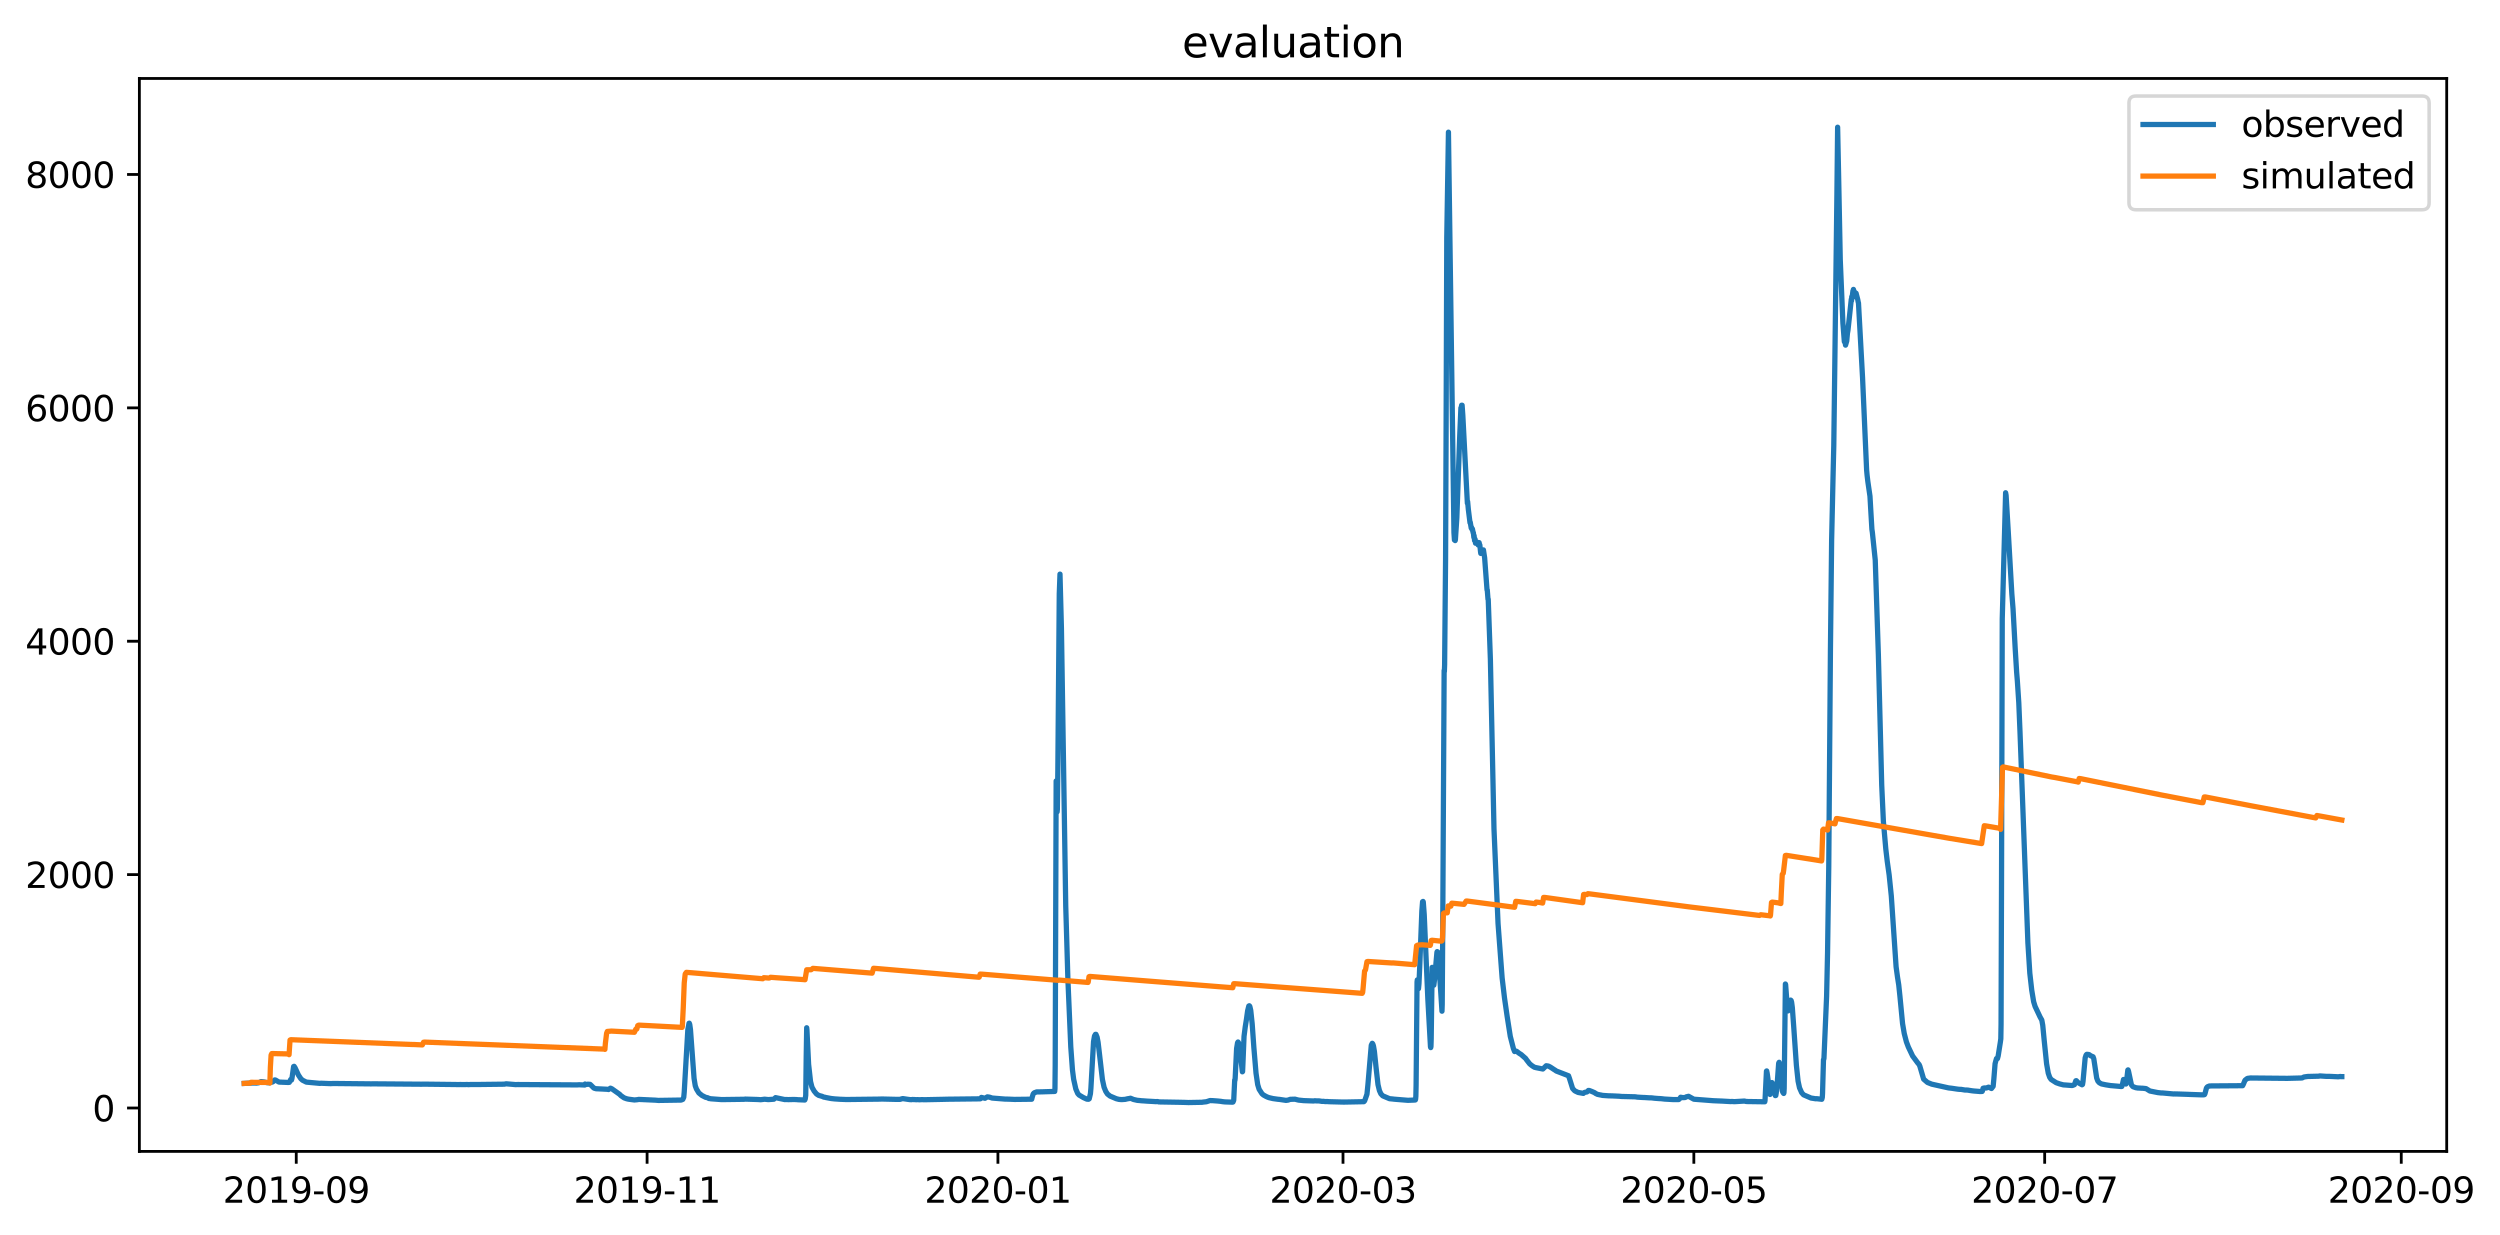 <?xml version="1.0" encoding="utf-8" standalone="no"?>
<!DOCTYPE svg PUBLIC "-//W3C//DTD SVG 1.1//EN"
  "http://www.w3.org/Graphics/SVG/1.1/DTD/svg11.dtd">
<svg xmlns:xlink="http://www.w3.org/1999/xlink" width="711.213pt" height="351.436pt" viewBox="0 0 711.213 351.436" xmlns="http://www.w3.org/2000/svg" version="1.1">
 <defs>
  <style type="text/css">*{stroke-linejoin: round; stroke-linecap: butt}</style>
 </defs>
 <g id="figure_1">
  <g id="patch_1">
   <path d="M 0 351.436 
L 711.213 351.436 
L 711.213 0 
L 0 0 
z
" style="fill: #ffffff"/>
  </g>
  <g id="axes_1">
   <g id="patch_2">
    <path d="M 39.65 327.558 
L 696.051 327.558 
L 696.051 22.318 
L 39.65 22.318 
z
" style="fill: #ffffff"/>
   </g>
   <g id="matplotlib.axis_1">
    <g id="xtick_1">
     <g id="line2d_1">
      <defs>
       <path id="m5d3b94b778" d="M 0 0 
L 0 3.5 
" style="stroke: #000000; stroke-width: 0.8"/>
      </defs>
      <g>
       <use xlink:href="#m5d3b94b778" x="84.28" y="327.558" style="stroke: #000000; stroke-width: 0.8"/>
      </g>
     </g>
     <g id="text_1">
      <!-- 2019-09 -->
      <g transform="translate(63.389 342.157) scale(0.1 -0.1)">
       <defs>
        <path id="DejaVuSans-32" d="M 1228 531 
L 3431 531 
L 3431 0 
L 469 0 
L 469 531 
Q 828 903 1448 1529 
Q 2069 2156 2228 2338 
Q 2531 2678 2651 2914 
Q 2772 3150 2772 3378 
Q 2772 3750 2511 3984 
Q 2250 4219 1831 4219 
Q 1534 4219 1204 4116 
Q 875 4013 500 3803 
L 500 4441 
Q 881 4594 1212 4672 
Q 1544 4750 1819 4750 
Q 2544 4750 2975 4387 
Q 3406 4025 3406 3419 
Q 3406 3131 3298 2873 
Q 3191 2616 2906 2266 
Q 2828 2175 2409 1742 
Q 1991 1309 1228 531 
z
" transform="scale(0.016)"/>
        <path id="DejaVuSans-30" d="M 2034 4250 
Q 1547 4250 1301 3770 
Q 1056 3291 1056 2328 
Q 1056 1369 1301 889 
Q 1547 409 2034 409 
Q 2525 409 2770 889 
Q 3016 1369 3016 2328 
Q 3016 3291 2770 3770 
Q 2525 4250 2034 4250 
z
M 2034 4750 
Q 2819 4750 3233 4129 
Q 3647 3509 3647 2328 
Q 3647 1150 3233 529 
Q 2819 -91 2034 -91 
Q 1250 -91 836 529 
Q 422 1150 422 2328 
Q 422 3509 836 4129 
Q 1250 4750 2034 4750 
z
" transform="scale(0.016)"/>
        <path id="DejaVuSans-31" d="M 794 531 
L 1825 531 
L 1825 4091 
L 703 3866 
L 703 4441 
L 1819 4666 
L 2450 4666 
L 2450 531 
L 3481 531 
L 3481 0 
L 794 0 
L 794 531 
z
" transform="scale(0.016)"/>
        <path id="DejaVuSans-39" d="M 703 97 
L 703 672 
Q 941 559 1184 500 
Q 1428 441 1663 441 
Q 2288 441 2617 861 
Q 2947 1281 2994 2138 
Q 2813 1869 2534 1725 
Q 2256 1581 1919 1581 
Q 1219 1581 811 2004 
Q 403 2428 403 3163 
Q 403 3881 828 4315 
Q 1253 4750 1959 4750 
Q 2769 4750 3195 4129 
Q 3622 3509 3622 2328 
Q 3622 1225 3098 567 
Q 2575 -91 1691 -91 
Q 1453 -91 1209 -44 
Q 966 3 703 97 
z
M 1959 2075 
Q 2384 2075 2632 2365 
Q 2881 2656 2881 3163 
Q 2881 3666 2632 3958 
Q 2384 4250 1959 4250 
Q 1534 4250 1286 3958 
Q 1038 3666 1038 3163 
Q 1038 2656 1286 2365 
Q 1534 2075 1959 2075 
z
" transform="scale(0.016)"/>
        <path id="DejaVuSans-2d" d="M 313 2009 
L 1997 2009 
L 1997 1497 
L 313 1497 
L 313 2009 
z
" transform="scale(0.016)"/>
       </defs>
       <use xlink:href="#DejaVuSans-32"/>
       <use xlink:href="#DejaVuSans-30" x="63.623"/>
       <use xlink:href="#DejaVuSans-31" x="127.246"/>
       <use xlink:href="#DejaVuSans-39" x="190.869"/>
       <use xlink:href="#DejaVuSans-2d" x="254.492"/>
       <use xlink:href="#DejaVuSans-30" x="290.576"/>
       <use xlink:href="#DejaVuSans-39" x="354.199"/>
      </g>
     </g>
    </g>
    <g id="xtick_2">
     <g id="line2d_2">
      <g>
       <use xlink:href="#m5d3b94b778" x="184.087" y="327.558" style="stroke: #000000; stroke-width: 0.8"/>
      </g>
     </g>
     <g id="text_2">
      <!-- 2019-11 -->
      <g transform="translate(163.196 342.157) scale(0.1 -0.1)">
       <use xlink:href="#DejaVuSans-32"/>
       <use xlink:href="#DejaVuSans-30" x="63.623"/>
       <use xlink:href="#DejaVuSans-31" x="127.246"/>
       <use xlink:href="#DejaVuSans-39" x="190.869"/>
       <use xlink:href="#DejaVuSans-2d" x="254.492"/>
       <use xlink:href="#DejaVuSans-31" x="290.576"/>
       <use xlink:href="#DejaVuSans-31" x="354.199"/>
      </g>
     </g>
    </g>
    <g id="xtick_3">
     <g id="line2d_3">
      <g>
       <use xlink:href="#m5d3b94b778" x="283.894" y="327.558" style="stroke: #000000; stroke-width: 0.8"/>
      </g>
     </g>
     <g id="text_3">
      <!-- 2020-01 -->
      <g transform="translate(263.003 342.157) scale(0.1 -0.1)">
       <use xlink:href="#DejaVuSans-32"/>
       <use xlink:href="#DejaVuSans-30" x="63.623"/>
       <use xlink:href="#DejaVuSans-32" x="127.246"/>
       <use xlink:href="#DejaVuSans-30" x="190.869"/>
       <use xlink:href="#DejaVuSans-2d" x="254.492"/>
       <use xlink:href="#DejaVuSans-30" x="290.576"/>
       <use xlink:href="#DejaVuSans-31" x="354.199"/>
      </g>
     </g>
    </g>
    <g id="xtick_4">
     <g id="line2d_4">
      <g>
       <use xlink:href="#m5d3b94b778" x="382.065" y="327.558" style="stroke: #000000; stroke-width: 0.8"/>
      </g>
     </g>
     <g id="text_4">
      <!-- 2020-03 -->
      <g transform="translate(361.173 342.157) scale(0.1 -0.1)">
       <defs>
        <path id="DejaVuSans-33" d="M 2597 2516 
Q 3050 2419 3304 2112 
Q 3559 1806 3559 1356 
Q 3559 666 3084 287 
Q 2609 -91 1734 -91 
Q 1441 -91 1130 -33 
Q 819 25 488 141 
L 488 750 
Q 750 597 1062 519 
Q 1375 441 1716 441 
Q 2309 441 2620 675 
Q 2931 909 2931 1356 
Q 2931 1769 2642 2001 
Q 2353 2234 1838 2234 
L 1294 2234 
L 1294 2753 
L 1863 2753 
Q 2328 2753 2575 2939 
Q 2822 3125 2822 3475 
Q 2822 3834 2567 4026 
Q 2313 4219 1838 4219 
Q 1578 4219 1281 4162 
Q 984 4106 628 3988 
L 628 4550 
Q 988 4650 1302 4700 
Q 1616 4750 1894 4750 
Q 2613 4750 3031 4423 
Q 3450 4097 3450 3541 
Q 3450 3153 3228 2886 
Q 3006 2619 2597 2516 
z
" transform="scale(0.016)"/>
       </defs>
       <use xlink:href="#DejaVuSans-32"/>
       <use xlink:href="#DejaVuSans-30" x="63.623"/>
       <use xlink:href="#DejaVuSans-32" x="127.246"/>
       <use xlink:href="#DejaVuSans-30" x="190.869"/>
       <use xlink:href="#DejaVuSans-2d" x="254.492"/>
       <use xlink:href="#DejaVuSans-30" x="290.576"/>
       <use xlink:href="#DejaVuSans-33" x="354.199"/>
      </g>
     </g>
    </g>
    <g id="xtick_5">
     <g id="line2d_5">
      <g>
       <use xlink:href="#m5d3b94b778" x="481.872" y="327.558" style="stroke: #000000; stroke-width: 0.8"/>
      </g>
     </g>
     <g id="text_5">
      <!-- 2020-05 -->
      <g transform="translate(460.98 342.157) scale(0.1 -0.1)">
       <defs>
        <path id="DejaVuSans-35" d="M 691 4666 
L 3169 4666 
L 3169 4134 
L 1269 4134 
L 1269 2991 
Q 1406 3038 1543 3061 
Q 1681 3084 1819 3084 
Q 2600 3084 3056 2656 
Q 3513 2228 3513 1497 
Q 3513 744 3044 326 
Q 2575 -91 1722 -91 
Q 1428 -91 1123 -41 
Q 819 9 494 109 
L 494 744 
Q 775 591 1075 516 
Q 1375 441 1709 441 
Q 2250 441 2565 725 
Q 2881 1009 2881 1497 
Q 2881 1984 2565 2268 
Q 2250 2553 1709 2553 
Q 1456 2553 1204 2497 
Q 953 2441 691 2322 
L 691 4666 
z
" transform="scale(0.016)"/>
       </defs>
       <use xlink:href="#DejaVuSans-32"/>
       <use xlink:href="#DejaVuSans-30" x="63.623"/>
       <use xlink:href="#DejaVuSans-32" x="127.246"/>
       <use xlink:href="#DejaVuSans-30" x="190.869"/>
       <use xlink:href="#DejaVuSans-2d" x="254.492"/>
       <use xlink:href="#DejaVuSans-30" x="290.576"/>
       <use xlink:href="#DejaVuSans-35" x="354.199"/>
      </g>
     </g>
    </g>
    <g id="xtick_6">
     <g id="line2d_6">
      <g>
       <use xlink:href="#m5d3b94b778" x="581.679" y="327.558" style="stroke: #000000; stroke-width: 0.8"/>
      </g>
     </g>
     <g id="text_6">
      <!-- 2020-07 -->
      <g transform="translate(560.787 342.157) scale(0.1 -0.1)">
       <defs>
        <path id="DejaVuSans-37" d="M 525 4666 
L 3525 4666 
L 3525 4397 
L 1831 0 
L 1172 0 
L 2766 4134 
L 525 4134 
L 525 4666 
z
" transform="scale(0.016)"/>
       </defs>
       <use xlink:href="#DejaVuSans-32"/>
       <use xlink:href="#DejaVuSans-30" x="63.623"/>
       <use xlink:href="#DejaVuSans-32" x="127.246"/>
       <use xlink:href="#DejaVuSans-30" x="190.869"/>
       <use xlink:href="#DejaVuSans-2d" x="254.492"/>
       <use xlink:href="#DejaVuSans-30" x="290.576"/>
       <use xlink:href="#DejaVuSans-37" x="354.199"/>
      </g>
     </g>
    </g>
    <g id="xtick_7">
     <g id="line2d_7">
      <g>
       <use xlink:href="#m5d3b94b778" x="683.122" y="327.558" style="stroke: #000000; stroke-width: 0.8"/>
      </g>
     </g>
     <g id="text_7">
      <!-- 2020-09 -->
      <g transform="translate(662.23 342.157) scale(0.1 -0.1)">
       <use xlink:href="#DejaVuSans-32"/>
       <use xlink:href="#DejaVuSans-30" x="63.623"/>
       <use xlink:href="#DejaVuSans-32" x="127.246"/>
       <use xlink:href="#DejaVuSans-30" x="190.869"/>
       <use xlink:href="#DejaVuSans-2d" x="254.492"/>
       <use xlink:href="#DejaVuSans-30" x="290.576"/>
       <use xlink:href="#DejaVuSans-39" x="354.199"/>
      </g>
     </g>
    </g>
   </g>
   <g id="matplotlib.axis_2">
    <g id="ytick_1">
     <g id="line2d_8">
      <defs>
       <path id="m8d35e7e506" d="M 0 0 
L -3.5 0 
" style="stroke: #000000; stroke-width: 0.8"/>
      </defs>
      <g>
       <use xlink:href="#m8d35e7e506" x="39.65" y="315.205" style="stroke: #000000; stroke-width: 0.8"/>
      </g>
     </g>
     <g id="text_8">
      <!-- 0 -->
      <g transform="translate(26.288 319.004) scale(0.1 -0.1)">
       <use xlink:href="#DejaVuSans-30"/>
      </g>
     </g>
    </g>
    <g id="ytick_2">
     <g id="line2d_9">
      <g>
       <use xlink:href="#m8d35e7e506" x="39.65" y="248.813" style="stroke: #000000; stroke-width: 0.8"/>
      </g>
     </g>
     <g id="text_9">
      <!-- 2000 -->
      <g transform="translate(7.2 252.612) scale(0.1 -0.1)">
       <use xlink:href="#DejaVuSans-32"/>
       <use xlink:href="#DejaVuSans-30" x="63.623"/>
       <use xlink:href="#DejaVuSans-30" x="127.246"/>
       <use xlink:href="#DejaVuSans-30" x="190.869"/>
      </g>
     </g>
    </g>
    <g id="ytick_3">
     <g id="line2d_10">
      <g>
       <use xlink:href="#m8d35e7e506" x="39.65" y="182.421" style="stroke: #000000; stroke-width: 0.8"/>
      </g>
     </g>
     <g id="text_10">
      <!-- 4000 -->
      <g transform="translate(7.2 186.22) scale(0.1 -0.1)">
       <defs>
        <path id="DejaVuSans-34" d="M 2419 4116 
L 825 1625 
L 2419 1625 
L 2419 4116 
z
M 2253 4666 
L 3047 4666 
L 3047 1625 
L 3713 1625 
L 3713 1100 
L 3047 1100 
L 3047 0 
L 2419 0 
L 2419 1100 
L 313 1100 
L 313 1709 
L 2253 4666 
z
" transform="scale(0.016)"/>
       </defs>
       <use xlink:href="#DejaVuSans-34"/>
       <use xlink:href="#DejaVuSans-30" x="63.623"/>
       <use xlink:href="#DejaVuSans-30" x="127.246"/>
       <use xlink:href="#DejaVuSans-30" x="190.869"/>
      </g>
     </g>
    </g>
    <g id="ytick_4">
     <g id="line2d_11">
      <g>
       <use xlink:href="#m8d35e7e506" x="39.65" y="116.029" style="stroke: #000000; stroke-width: 0.8"/>
      </g>
     </g>
     <g id="text_11">
      <!-- 6000 -->
      <g transform="translate(7.2 119.828) scale(0.1 -0.1)">
       <defs>
        <path id="DejaVuSans-36" d="M 2113 2584 
Q 1688 2584 1439 2293 
Q 1191 2003 1191 1497 
Q 1191 994 1439 701 
Q 1688 409 2113 409 
Q 2538 409 2786 701 
Q 3034 994 3034 1497 
Q 3034 2003 2786 2293 
Q 2538 2584 2113 2584 
z
M 3366 4563 
L 3366 3988 
Q 3128 4100 2886 4159 
Q 2644 4219 2406 4219 
Q 1781 4219 1451 3797 
Q 1122 3375 1075 2522 
Q 1259 2794 1537 2939 
Q 1816 3084 2150 3084 
Q 2853 3084 3261 2657 
Q 3669 2231 3669 1497 
Q 3669 778 3244 343 
Q 2819 -91 2113 -91 
Q 1303 -91 875 529 
Q 447 1150 447 2328 
Q 447 3434 972 4092 
Q 1497 4750 2381 4750 
Q 2619 4750 2861 4703 
Q 3103 4656 3366 4563 
z
" transform="scale(0.016)"/>
       </defs>
       <use xlink:href="#DejaVuSans-36"/>
       <use xlink:href="#DejaVuSans-30" x="63.623"/>
       <use xlink:href="#DejaVuSans-30" x="127.246"/>
       <use xlink:href="#DejaVuSans-30" x="190.869"/>
      </g>
     </g>
    </g>
    <g id="ytick_5">
     <g id="line2d_12">
      <g>
       <use xlink:href="#m8d35e7e506" x="39.65" y="49.637" style="stroke: #000000; stroke-width: 0.8"/>
      </g>
     </g>
     <g id="text_12">
      <!-- 8000 -->
      <g transform="translate(7.2 53.436) scale(0.1 -0.1)">
       <defs>
        <path id="DejaVuSans-38" d="M 2034 2216 
Q 1584 2216 1326 1975 
Q 1069 1734 1069 1313 
Q 1069 891 1326 650 
Q 1584 409 2034 409 
Q 2484 409 2743 651 
Q 3003 894 3003 1313 
Q 3003 1734 2745 1975 
Q 2488 2216 2034 2216 
z
M 1403 2484 
Q 997 2584 770 2862 
Q 544 3141 544 3541 
Q 544 4100 942 4425 
Q 1341 4750 2034 4750 
Q 2731 4750 3128 4425 
Q 3525 4100 3525 3541 
Q 3525 3141 3298 2862 
Q 3072 2584 2669 2484 
Q 3125 2378 3379 2068 
Q 3634 1759 3634 1313 
Q 3634 634 3220 271 
Q 2806 -91 2034 -91 
Q 1263 -91 848 271 
Q 434 634 434 1313 
Q 434 1759 690 2068 
Q 947 2378 1403 2484 
z
M 1172 3481 
Q 1172 3119 1398 2916 
Q 1625 2713 2034 2713 
Q 2441 2713 2670 2916 
Q 2900 3119 2900 3481 
Q 2900 3844 2670 4047 
Q 2441 4250 2034 4250 
Q 1625 4250 1398 4047 
Q 1172 3844 1172 3481 
z
" transform="scale(0.016)"/>
       </defs>
       <use xlink:href="#DejaVuSans-38"/>
       <use xlink:href="#DejaVuSans-30" x="63.623"/>
       <use xlink:href="#DejaVuSans-30" x="127.246"/>
       <use xlink:href="#DejaVuSans-30" x="190.869"/>
      </g>
     </g>
    </g>
   </g>
   <g id="line2d_13">
    <path d="M 69.486 308.217 
L 71.668 308.109 
L 72.554 308.101 
L 72.895 308.126 
L 73.372 308.068 
L 73.713 308.001 
L 74.259 307.702 
L 75.145 307.802 
L 76.031 308.018 
L 76.645 308.043 
L 76.917 307.976 
L 77.667 307.752 
L 78.145 307.229 
L 78.349 307.238 
L 78.622 307.404 
L 79.372 307.835 
L 82.03 307.943 
L 82.303 307.91 
L 82.712 307.088 
L 82.917 307.263 
L 83.053 306.815 
L 83.53 303.412 
L 83.667 303.354 
L 83.939 303.76 
L 84.894 305.827 
L 85.576 306.856 
L 86.053 307.296 
L 87.144 307.844 
L 90.961 308.2 
L 91.37 308.167 
L 93.825 308.267 
L 94.234 308.267 
L 94.779 308.234 
L 105.21 308.342 
L 105.551 308.35 
L 106.028 308.333 
L 119.799 308.441 
L 120.549 308.433 
L 121.435 308.433 
L 129.684 308.532 
L 130.093 308.541 
L 131.048 308.532 
L 132.002 308.549 
L 132.888 308.524 
L 133.229 308.557 
L 133.775 308.532 
L 134.593 308.532 
L 135.479 308.532 
L 143.455 308.433 
L 144.001 308.325 
L 146.728 308.557 
L 147.273 308.532 
L 164.18 308.64 
L 164.726 308.599 
L 166.362 308.673 
L 166.43 308.391 
L 166.498 308.483 
L 166.907 308.499 
L 167.248 308.441 
L 167.589 308.474 
L 167.862 308.483 
L 168.134 308.723 
L 168.952 309.545 
L 169.566 309.727 
L 170.998 309.794 
L 172.907 309.893 
L 173.111 309.952 
L 173.656 309.57 
L 174.066 309.744 
L 175.02 310.425 
L 176.247 311.288 
L 176.656 311.703 
L 177.542 312.316 
L 178.224 312.566 
L 178.77 312.695 
L 180.474 312.923 
L 181.36 312.84 
L 181.701 312.763 
L 186.473 312.982 
L 187.291 313.054 
L 193.768 312.952 
L 194.245 312.757 
L 194.518 312.153 
L 194.654 310.649 
L 195.677 292.963 
L 196.018 291.105 
L 196.086 291.08 
L 196.222 291.453 
L 196.427 292.889 
L 196.768 297.545 
L 197.449 306.773 
L 197.79 308.881 
L 198.131 309.81 
L 198.813 310.923 
L 199.699 311.645 
L 200.722 312.164 
L 201.403 312.323 
L 201.676 312.513 
L 201.881 312.506 
L 202.153 312.581 
L 205.289 312.818 
L 211.629 312.729 
L 212.039 312.682 
L 215.584 312.791 
L 216.402 312.848 
L 217.22 312.75 
L 217.492 312.708 
L 218.583 312.818 
L 220.151 312.708 
L 220.356 312.513 
L 220.628 312.26 
L 223.287 312.818 
L 223.56 312.791 
L 224.31 312.825 
L 225.605 312.791 
L 226.151 312.798 
L 226.628 312.818 
L 226.832 312.84 
L 227.173 312.87 
L 227.582 312.878 
L 228.946 312.938 
L 229.082 312.607 
L 229.218 311.595 
L 229.355 300.557 
L 229.491 292.383 
L 229.559 292.98 
L 230.036 302.781 
L 230.582 307.669 
L 230.991 309.288 
L 231.604 310.383 
L 232.286 311.213 
L 232.627 311.437 
L 232.9 311.62 
L 233.513 311.794 
L 233.854 311.882 
L 234.195 312.04 
L 234.4 312.123 
L 234.604 312.139 
L 234.945 312.227 
L 236.24 312.476 
L 236.649 312.536 
L 237.536 312.63 
L 238.149 312.667 
L 238.899 312.722 
L 240.672 312.791 
L 241.217 312.791 
L 250.352 312.682 
L 250.761 312.652 
L 255.056 312.757 
L 256.011 312.757 
L 256.488 312.615 
L 256.829 312.536 
L 258.192 312.735 
L 258.942 312.833 
L 259.283 312.842 
L 259.556 312.791 
L 260.238 312.818 
L 260.715 312.855 
L 260.919 312.825 
L 261.601 312.863 
L 262.283 312.825 
L 262.828 312.848 
L 263.305 312.848 
L 268.35 312.742 
L 269.646 312.708 
L 278.849 312.602 
L 278.986 312.543 
L 279.19 312.197 
L 280.213 312.446 
L 280.485 312.277 
L 280.894 312.04 
L 281.508 312.131 
L 282.258 312.379 
L 285.939 312.675 
L 286.894 312.692 
L 288.666 312.768 
L 289.075 312.762 
L 293.507 312.709 
L 293.643 312.147 
L 293.916 311.238 
L 294.188 310.906 
L 294.938 310.624 
L 295.756 310.624 
L 296.643 310.607 
L 296.983 310.591 
L 300.051 310.499 
L 300.12 309.719 
L 300.188 303.146 
L 300.46 222.173 
L 300.733 230.97 
L 300.801 230.306 
L 300.938 219.268 
L 301.347 168.894 
L 301.551 163.333 
L 301.96 178.769 
L 303.187 257.776 
L 303.801 278.689 
L 304.619 297.81 
L 305.096 304.358 
L 305.437 307.022 
L 306.051 309.794 
L 306.596 311.08 
L 307.005 311.537 
L 307.278 311.694 
L 308.232 312.257 
L 309.187 312.688 
L 309.664 312.723 
L 309.868 312.589 
L 310.209 311.147 
L 310.346 309.611 
L 311.096 296.349 
L 311.368 294.731 
L 311.641 294.258 
L 311.777 294.25 
L 312.118 295.08 
L 312.391 296.532 
L 312.8 299.993 
L 313.618 307.105 
L 314.095 309.312 
L 314.572 310.474 
L 315.05 311.221 
L 315.8 311.819 
L 317.572 312.568 
L 318.322 312.756 
L 319.072 312.82 
L 320.095 312.748 
L 320.776 312.586 
L 321.39 312.492 
L 321.594 312.425 
L 322.481 312.788 
L 323.571 313.034 
L 324.185 313.084 
L 324.73 313.147 
L 325.344 313.183 
L 326.23 313.25 
L 328.139 313.357 
L 328.753 313.396 
L 329.366 313.379 
L 329.639 313.476 
L 335.502 313.582 
L 337.138 313.62 
L 338.092 313.658 
L 341.978 313.582 
L 342.251 313.53 
L 343.206 313.428 
L 344.228 313.094 
L 344.978 313.117 
L 346.137 313.203 
L 346.478 313.23 
L 347.296 313.315 
L 347.705 313.391 
L 348.455 313.476 
L 350.637 313.552 
L 350.773 313.506 
L 350.977 313.007 
L 351.25 307.246 
L 351.318 307.354 
L 351.386 306.773 
L 351.795 298.291 
L 352.068 296.623 
L 352.205 296.432 
L 352.341 296.623 
L 352.614 297.793 
L 352.954 300.657 
L 353.432 304.914 
L 353.5 304.839 
L 353.636 301.611 
L 353.909 294.831 
L 354.25 292.15 
L 354.591 290.001 
L 354.932 287.553 
L 355.272 286.192 
L 355.409 286.125 
L 355.545 286.266 
L 355.818 287.428 
L 356.227 291.262 
L 356.704 298.001 
L 357.318 305.304 
L 357.795 308.549 
L 358.204 309.885 
L 359.022 311.155 
L 359.431 311.503 
L 360.181 311.924 
L 360.522 312.082 
L 360.999 312.264 
L 362.158 312.532 
L 363.521 312.723 
L 363.999 312.765 
L 365.839 313.04 
L 366.453 312.957 
L 367.067 312.74 
L 368.43 312.702 
L 368.907 312.837 
L 369.453 312.967 
L 370.407 313.061 
L 370.884 313.113 
L 373.543 313.206 
L 373.748 313.206 
L 374.02 313.15 
L 374.497 313.183 
L 375.316 313.2 
L 376.134 313.337 
L 376.406 313.305 
L 377.088 313.389 
L 377.497 313.366 
L 378.111 313.416 
L 382.065 313.522 
L 382.542 313.522 
L 387.996 313.412 
L 388.2 313.203 
L 388.405 312.653 
L 388.882 311.279 
L 389.155 308.557 
L 390.109 297.354 
L 390.382 296.806 
L 390.518 296.939 
L 390.723 297.536 
L 390.996 299.113 
L 391.473 303.727 
L 392.018 308.557 
L 392.427 310.259 
L 392.836 311.171 
L 393.382 311.752 
L 395.291 312.559 
L 396.245 312.653 
L 396.586 312.698 
L 400.54 313.024 
L 402.585 312.94 
L 402.653 312.908 
L 402.722 312.655 
L 402.79 311.854 
L 402.858 308.765 
L 403.131 279.353 
L 403.199 278.772 
L 403.54 281.262 
L 403.676 279.851 
L 403.881 275.204 
L 404.494 259.187 
L 404.699 256.531 
L 404.835 256.448 
L 404.903 256.614 
L 405.176 260.265 
L 405.721 273.046 
L 406.198 284.175 
L 406.948 297.785 
L 407.017 298.026 
L 407.085 297.719 
L 407.153 295.544 
L 407.426 275.204 
L 407.903 280.266 
L 408.107 278.606 
L 408.789 270.888 
L 408.857 270.722 
L 408.925 270.805 
L 408.994 270.805 
L 409.198 272.382 
L 409.744 280.349 
L 410.221 287.669 
L 410.289 285.685 
L 410.425 265.992 
L 410.834 190.72 
L 410.902 191.052 
L 410.971 189.143 
L 411.243 159.184 
L 411.38 125.988 
L 411.584 67.563 
L 412.061 37.603 
L 413.629 151.549 
L 413.766 153.623 
L 413.834 153.374 
L 413.902 153.374 
L 413.97 153.789 
L 414.038 153.54 
L 414.448 147.316 
L 415.266 124.079 
L 415.606 116.029 
L 415.675 116.278 
L 415.811 115.282 
L 415.947 115.282 
L 416.152 118.187 
L 417.447 143.167 
L 417.515 142.669 
L 417.72 144.909 
L 418.197 148.727 
L 418.265 148.561 
L 418.538 150.221 
L 418.606 149.972 
L 418.811 150.719 
L 418.879 150.47 
L 419.083 151.549 
L 419.152 151.549 
L 419.288 152.876 
L 419.356 152.379 
L 419.492 153.789 
L 419.561 153.374 
L 419.629 153.374 
L 419.765 154.536 
L 419.833 154.038 
L 419.97 154.536 
L 420.174 154.204 
L 420.31 154.619 
L 420.379 154.37 
L 420.515 155.034 
L 420.583 155.034 
L 420.72 154.37 
L 420.788 154.37 
L 420.924 155.034 
L 420.992 155.034 
L 421.197 157.026 
L 421.265 157.441 
L 421.333 157.192 
L 421.401 156.694 
L 421.469 156.86 
L 421.538 156.86 
L 421.606 157.026 
L 421.674 156.694 
L 421.742 156.86 
L 421.81 157.275 
L 421.879 156.445 
L 421.947 156.694 
L 422.015 156.445 
L 422.356 158.686 
L 423.037 167.815 
L 423.106 167.815 
L 423.31 170.47 
L 423.378 170.47 
L 423.992 187.566 
L 425.015 235.783 
L 426.173 262.755 
L 427.332 278.191 
L 428.014 283.951 
L 428.764 289.163 
L 429.65 294.822 
L 430.537 298.283 
L 430.877 299.146 
L 430.946 299.096 
L 431.218 299.005 
L 431.491 299.105 
L 432.173 299.636 
L 432.786 300.026 
L 433.127 300.333 
L 434.013 301.105 
L 434.286 301.503 
L 435.172 302.64 
L 435.65 303.038 
L 436.059 303.329 
L 436.536 303.619 
L 437.013 303.736 
L 438.922 304.117 
L 439.876 303.188 
L 440.49 303.287 
L 440.899 303.487 
L 441.308 303.736 
L 442.058 304.234 
L 442.399 304.441 
L 442.74 304.69 
L 446.217 306.034 
L 446.489 306.806 
L 447.376 309.644 
L 447.921 310.25 
L 448.126 310.391 
L 448.944 310.781 
L 450.443 311.055 
L 450.58 310.906 
L 450.784 310.773 
L 451.466 310.64 
L 451.875 310.217 
L 452.148 310.234 
L 452.898 310.524 
L 453.648 310.856 
L 453.92 311.064 
L 454.466 311.329 
L 455.216 311.487 
L 455.625 311.553 
L 455.829 311.62 
L 457.738 311.752 
L 458.556 311.761 
L 460.67 311.862 
L 461.215 311.925 
L 465.237 312.028 
L 465.783 312.119 
L 467.282 312.211 
L 467.692 312.219 
L 469.328 312.323 
L 469.669 312.315 
L 470.078 312.353 
L 470.623 312.424 
L 471.85 312.521 
L 472.055 312.536 
L 472.259 312.536 
L 472.668 312.566 
L 473.554 312.672 
L 476.009 312.811 
L 477.031 312.805 
L 477.577 312.8 
L 477.849 312.565 
L 478.122 312.152 
L 478.736 312.26 
L 479.417 312.227 
L 479.69 312.045 
L 480.372 311.882 
L 481.872 312.708 
L 487.394 313.137 
L 489.916 313.243 
L 492.234 313.375 
L 492.848 313.363 
L 493.393 313.406 
L 496.256 313.236 
L 496.734 313.346 
L 497.143 313.369 
L 502.051 313.442 
L 502.119 313.113 
L 502.529 304.731 
L 502.597 304.665 
L 502.733 305.321 
L 503.551 311.354 
L 503.687 310.674 
L 504.028 308.051 
L 504.097 307.976 
L 504.233 308.325 
L 505.051 311.686 
L 505.187 311.653 
L 505.324 310.864 
L 505.665 307.18 
L 506.005 302.458 
L 506.142 302.209 
L 506.278 302.698 
L 506.483 304.69 
L 507.028 310.35 
L 507.233 310.815 
L 507.437 311.072 
L 507.505 310.898 
L 507.573 309.653 
L 507.914 279.934 
L 507.982 280.1 
L 508.528 287.387 
L 508.664 287.586 
L 508.801 287.304 
L 509.005 286.366 
L 509.414 284.515 
L 509.55 284.631 
L 509.687 285.113 
L 509.891 286.656 
L 510.3 292.275 
L 511.05 303.097 
L 511.527 307.57 
L 511.937 309.47 
L 512.55 310.848 
L 513.095 311.462 
L 515.209 312.376 
L 516.572 312.588 
L 516.777 312.558 
L 518.277 312.727 
L 518.413 312.203 
L 518.481 311.138 
L 518.754 301.453 
L 518.822 301.387 
L 518.89 301.072 
L 519.64 283.445 
L 519.913 271.054 
L 520.254 246.572 
L 520.731 184.911 
L 521.072 153.54 
L 521.481 135.366 
L 521.685 126.735 
L 521.958 105.074 
L 522.435 66.65 
L 522.572 55.446 
L 522.776 36.193 
L 523.049 49.554 
L 523.526 73.87 
L 524.276 91.879 
L 524.685 97.19 
L 524.753 97.19 
L 524.821 97.439 
L 524.89 97.19 
L 525.026 98.186 
L 525.367 97.024 
L 525.571 94.784 
L 525.708 94.037 
L 526.117 90.302 
L 526.662 85.157 
L 526.73 85.572 
L 526.798 84.41 
L 526.867 84.493 
L 526.935 84.327 
L 527.139 82.75 
L 527.208 83.082 
L 527.276 82.335 
L 527.412 83.082 
L 527.48 82.833 
L 527.685 84.41 
L 527.753 84.078 
L 527.889 83.663 
L 527.957 83.663 
L 528.026 83.414 
L 528.503 85.24 
L 528.639 85.987 
L 528.707 86.153 
L 529.866 107.398 
L 531.025 133.706 
L 531.162 135.2 
L 531.366 136.942 
L 531.98 141.175 
L 532.252 145.905 
L 532.525 150.553 
L 532.661 151.466 
L 533.48 159.35 
L 534.366 186.238 
L 535.32 223.335 
L 535.797 233.709 
L 536.479 241.51 
L 536.888 244.995 
L 537.434 248.896 
L 538.047 254.871 
L 539.411 275.038 
L 539.82 278.025 
L 540.161 280.183 
L 540.501 283.42 
L 541.251 291.204 
L 541.729 294.017 
L 542.342 296.391 
L 542.888 297.843 
L 544.115 300.424 
L 544.728 301.246 
L 545.546 302.358 
L 545.955 302.839 
L 546.16 303.296 
L 547.251 307.005 
L 548.342 307.943 
L 549.569 308.433 
L 554.341 309.495 
L 555.227 309.595 
L 556.318 309.761 
L 557 309.86 
L 557.545 309.91 
L 557.886 309.91 
L 558.977 310.093 
L 559.386 310.093 
L 559.931 310.134 
L 560.204 310.192 
L 561.158 310.333 
L 561.635 310.383 
L 562.999 310.491 
L 563.272 310.524 
L 563.885 310.499 
L 563.953 310.416 
L 564.158 309.595 
L 564.499 309.512 
L 564.703 309.503 
L 565.044 309.528 
L 565.726 309.279 
L 566.544 309.661 
L 567.021 309.039 
L 567.226 306.906 
L 567.567 302.615 
L 567.771 301.835 
L 567.976 301.138 
L 568.248 301.155 
L 568.453 300.383 
L 569.066 296.507 
L 569.203 295.52 
L 569.271 291.387 
L 569.407 250.224 
L 569.612 176.031 
L 570.566 140.179 
L 570.703 140.926 
L 571.316 151.217 
L 572.339 168.977 
L 572.68 173.209 
L 573.293 184.496 
L 573.702 191.218 
L 573.907 193.708 
L 574.316 199.932 
L 574.657 208.148 
L 576.906 268.232 
L 577.452 276.863 
L 577.997 281.677 
L 578.543 284.972 
L 578.952 286.308 
L 580.383 289.345 
L 580.861 290.192 
L 581.133 291.685 
L 581.542 295.959 
L 582.224 302.624 
L 582.701 305.321 
L 583.11 306.491 
L 583.519 307.088 
L 584.951 308.01 
L 585.974 308.366 
L 586.996 308.632 
L 587.542 308.665 
L 589.519 308.815 
L 590.132 308.582 
L 590.541 307.47 
L 590.678 307.437 
L 590.882 307.644 
L 591.223 308.01 
L 591.837 308.35 
L 592.314 308.607 
L 592.45 308.499 
L 592.587 307.653 
L 593.2 300.939 
L 593.473 300.109 
L 593.677 299.935 
L 594.291 300.001 
L 594.768 300.35 
L 595.45 300.64 
L 595.654 301.221 
L 595.927 303.005 
L 596.472 306.665 
L 596.813 307.561 
L 597.222 308.018 
L 597.836 308.358 
L 599.063 308.615 
L 600.358 308.823 
L 603.563 309.105 
L 603.631 309.072 
L 603.767 308.632 
L 604.108 307.097 
L 604.244 307.113 
L 604.79 308.391 
L 604.858 308.317 
L 604.994 307.371 
L 605.335 304.424 
L 605.403 304.366 
L 605.54 304.773 
L 606.358 308.64 
L 606.767 309.13 
L 607.585 309.429 
L 608.198 309.528 
L 608.676 309.545 
L 609.153 309.578 
L 609.63 309.595 
L 610.516 309.694 
L 611.607 310.375 
L 613.857 310.823 
L 614.811 310.931 
L 615.289 310.939 
L 618.356 311.221 
L 618.629 311.205 
L 619.379 311.221 
L 622.515 311.329 
L 623.06 311.354 
L 626.196 311.462 
L 626.469 311.47 
L 626.946 311.454 
L 627.151 311.404 
L 627.287 311.122 
L 627.696 309.545 
L 627.969 309.18 
L 628.514 308.956 
L 629.06 308.931 
L 637.991 308.864 
L 638.195 308.474 
L 638.672 307.312 
L 639.354 306.79 
L 640.24 306.673 
L 650.398 306.773 
L 650.807 306.773 
L 654.898 306.665 
L 655.443 306.391 
L 656.466 306.242 
L 659.67 306.159 
L 659.943 306.084 
L 661.783 306.209 
L 662.67 306.209 
L 664.919 306.317 
L 665.26 306.325 
L 665.806 306.242 
L 666.01 306.292 
L 666.215 306.292 
L 666.215 306.292 
" clip-path="url(#pf09388ef6f)" style="fill: none; stroke: #1f77b4; stroke-width: 1.5; stroke-linecap: square"/>
   </g>
   <g id="line2d_14">
    <path d="M 69.486 308.209 
L 71.191 308.13 
L 71.395 307.903 
L 72.691 307.914 
L 76.713 307.945 
L 76.781 308.105 
L 76.917 303.629 
L 77.122 300.151 
L 77.326 299.73 
L 78.008 299.733 
L 82.167 299.831 
L 82.235 300.038 
L 82.508 295.883 
L 82.712 295.777 
L 84.621 295.853 
L 117.072 297.134 
L 118.026 297.157 
L 120.14 297.263 
L 120.481 296.505 
L 120.822 296.462 
L 172.02 298.459 
L 172.088 298.529 
L 172.225 296.797 
L 172.566 293.976 
L 172.77 293.432 
L 173.929 293.33 
L 180.474 293.667 
L 180.883 292.777 
L 181.087 292.691 
L 181.156 292.739 
L 181.428 291.779 
L 181.701 291.63 
L 184.633 291.778 
L 194.041 292.274 
L 194.109 292.037 
L 194.381 286.6 
L 194.654 279.633 
L 194.927 277.082 
L 195.268 276.617 
L 196.768 276.736 
L 217.015 278.438 
L 217.288 278.135 
L 218.72 278.243 
L 218.992 278.183 
L 219.197 278.021 
L 220.833 278.147 
L 228.537 278.672 
L 229.014 278.717 
L 229.491 275.892 
L 230.65 275.892 
L 230.786 275.854 
L 231.264 275.481 
L 232.695 275.598 
L 248.103 276.843 
L 248.512 275.458 
L 249.739 275.556 
L 278.508 278.009 
L 278.576 277.961 
L 278.849 277.114 
L 279.463 277.142 
L 301.074 278.885 
L 301.278 278.818 
L 304.824 279.099 
L 309.528 279.49 
L 309.596 279.313 
L 309.8 277.865 
L 310.005 277.772 
L 312.323 277.959 
L 347.705 280.77 
L 350.705 280.991 
L 350.977 279.852 
L 351.455 279.857 
L 387.519 282.586 
L 387.655 282.324 
L 387.791 281.025 
L 388.2 276.254 
L 388.405 276.012 
L 388.473 275.878 
L 388.882 273.582 
L 389.155 273.521 
L 395.972 273.952 
L 396.313 273.933 
L 402.449 274.442 
L 402.994 269.047 
L 403.335 268.859 
L 404.562 268.774 
L 405.38 268.839 
L 406.88 268.945 
L 406.948 268.741 
L 407.153 267.553 
L 407.357 267.483 
L 410.016 267.756 
L 410.153 267.693 
L 410.221 267.631 
L 410.357 266.876 
L 410.63 259.878 
L 410.834 259.721 
L 411.721 259.686 
L 411.993 257.722 
L 412.334 257.711 
L 412.743 257.797 
L 413.016 256.941 
L 413.561 256.986 
L 416.493 257.279 
L 417.106 256.339 
L 417.447 256.337 
L 430.877 258.108 
L 431.218 256.419 
L 431.696 256.453 
L 436.74 257.083 
L 437.013 256.62 
L 438.036 256.74 
L 438.854 256.909 
L 439.127 255.309 
L 439.467 255.307 
L 450.239 256.813 
L 450.512 254.466 
L 450.784 254.434 
L 451.466 254.5 
L 451.739 254.234 
L 452.761 254.359 
L 480.44 257.981 
L 500.551 260.428 
L 500.892 260.229 
L 503.551 260.54 
L 503.619 260.583 
L 503.687 260.281 
L 503.96 256.754 
L 504.165 256.632 
L 505.801 256.836 
L 506.619 257.043 
L 506.755 254.012 
L 507.028 248.746 
L 507.233 248.478 
L 507.301 248.444 
L 507.437 247.499 
L 507.914 243.373 
L 508.187 243.33 
L 516.368 244.621 
L 518.209 244.926 
L 518.277 244.54 
L 518.549 236.128 
L 518.754 235.871 
L 519.572 235.999 
L 519.913 236.14 
L 520.186 234.091 
L 520.458 234.08 
L 522.026 234.378 
L 522.163 233.813 
L 522.435 232.862 
L 522.776 232.878 
L 554.614 238.49 
L 563.749 239.99 
L 564.022 238.095 
L 564.499 234.904 
L 565.044 234.973 
L 568.998 235.659 
L 569.066 235.57 
L 569.135 235.959 
L 569.68 218.307 
L 569.885 218.172 
L 571.248 218.455 
L 583.656 221.038 
L 584.61 221.195 
L 591.087 222.44 
L 591.223 222.505 
L 591.496 221.467 
L 591.905 221.516 
L 614.811 226.143 
L 626.333 228.353 
L 626.537 228.314 
L 626.674 228.355 
L 626.81 227.844 
L 627.083 226.727 
L 627.355 226.714 
L 640.377 229.231 
L 658.784 232.69 
L 659.124 231.998 
L 660.215 232.187 
L 666.215 233.284 
L 666.215 233.284 
" clip-path="url(#pf09388ef6f)" style="fill: none; stroke: #ff7f0e; stroke-width: 1.5; stroke-linecap: square"/>
   </g>
   <g id="patch_3">
    <path d="M 39.65 327.558 
L 39.65 22.318 
" style="fill: none; stroke: #000000; stroke-width: 0.8; stroke-linejoin: miter; stroke-linecap: square"/>
   </g>
   <g id="patch_4">
    <path d="M 696.051 327.558 
L 696.051 22.318 
" style="fill: none; stroke: #000000; stroke-width: 0.8; stroke-linejoin: miter; stroke-linecap: square"/>
   </g>
   <g id="patch_5">
    <path d="M 39.65 327.558 
L 696.051 327.558 
" style="fill: none; stroke: #000000; stroke-width: 0.8; stroke-linejoin: miter; stroke-linecap: square"/>
   </g>
   <g id="patch_6">
    <path d="M 39.65 22.318 
L 696.051 22.318 
" style="fill: none; stroke: #000000; stroke-width: 0.8; stroke-linejoin: miter; stroke-linecap: square"/>
   </g>
   <g id="text_13">
    <!-- evaluation -->
    <g transform="translate(336.291 16.318) scale(0.12 -0.12)">
     <defs>
      <path id="DejaVuSans-65" d="M 3597 1894 
L 3597 1613 
L 953 1613 
Q 991 1019 1311 708 
Q 1631 397 2203 397 
Q 2534 397 2845 478 
Q 3156 559 3463 722 
L 3463 178 
Q 3153 47 2828 -22 
Q 2503 -91 2169 -91 
Q 1331 -91 842 396 
Q 353 884 353 1716 
Q 353 2575 817 3079 
Q 1281 3584 2069 3584 
Q 2775 3584 3186 3129 
Q 3597 2675 3597 1894 
z
M 3022 2063 
Q 3016 2534 2758 2815 
Q 2500 3097 2075 3097 
Q 1594 3097 1305 2825 
Q 1016 2553 972 2059 
L 3022 2063 
z
" transform="scale(0.016)"/>
      <path id="DejaVuSans-76" d="M 191 3500 
L 800 3500 
L 1894 563 
L 2988 3500 
L 3597 3500 
L 2284 0 
L 1503 0 
L 191 3500 
z
" transform="scale(0.016)"/>
      <path id="DejaVuSans-61" d="M 2194 1759 
Q 1497 1759 1228 1600 
Q 959 1441 959 1056 
Q 959 750 1161 570 
Q 1363 391 1709 391 
Q 2188 391 2477 730 
Q 2766 1069 2766 1631 
L 2766 1759 
L 2194 1759 
z
M 3341 1997 
L 3341 0 
L 2766 0 
L 2766 531 
Q 2569 213 2275 61 
Q 1981 -91 1556 -91 
Q 1019 -91 701 211 
Q 384 513 384 1019 
Q 384 1609 779 1909 
Q 1175 2209 1959 2209 
L 2766 2209 
L 2766 2266 
Q 2766 2663 2505 2880 
Q 2244 3097 1772 3097 
Q 1472 3097 1187 3025 
Q 903 2953 641 2809 
L 641 3341 
Q 956 3463 1253 3523 
Q 1550 3584 1831 3584 
Q 2591 3584 2966 3190 
Q 3341 2797 3341 1997 
z
" transform="scale(0.016)"/>
      <path id="DejaVuSans-6c" d="M 603 4863 
L 1178 4863 
L 1178 0 
L 603 0 
L 603 4863 
z
" transform="scale(0.016)"/>
      <path id="DejaVuSans-75" d="M 544 1381 
L 544 3500 
L 1119 3500 
L 1119 1403 
Q 1119 906 1312 657 
Q 1506 409 1894 409 
Q 2359 409 2629 706 
Q 2900 1003 2900 1516 
L 2900 3500 
L 3475 3500 
L 3475 0 
L 2900 0 
L 2900 538 
Q 2691 219 2414 64 
Q 2138 -91 1772 -91 
Q 1169 -91 856 284 
Q 544 659 544 1381 
z
M 1991 3584 
L 1991 3584 
z
" transform="scale(0.016)"/>
      <path id="DejaVuSans-74" d="M 1172 4494 
L 1172 3500 
L 2356 3500 
L 2356 3053 
L 1172 3053 
L 1172 1153 
Q 1172 725 1289 603 
Q 1406 481 1766 481 
L 2356 481 
L 2356 0 
L 1766 0 
Q 1100 0 847 248 
Q 594 497 594 1153 
L 594 3053 
L 172 3053 
L 172 3500 
L 594 3500 
L 594 4494 
L 1172 4494 
z
" transform="scale(0.016)"/>
      <path id="DejaVuSans-69" d="M 603 3500 
L 1178 3500 
L 1178 0 
L 603 0 
L 603 3500 
z
M 603 4863 
L 1178 4863 
L 1178 4134 
L 603 4134 
L 603 4863 
z
" transform="scale(0.016)"/>
      <path id="DejaVuSans-6f" d="M 1959 3097 
Q 1497 3097 1228 2736 
Q 959 2375 959 1747 
Q 959 1119 1226 758 
Q 1494 397 1959 397 
Q 2419 397 2687 759 
Q 2956 1122 2956 1747 
Q 2956 2369 2687 2733 
Q 2419 3097 1959 3097 
z
M 1959 3584 
Q 2709 3584 3137 3096 
Q 3566 2609 3566 1747 
Q 3566 888 3137 398 
Q 2709 -91 1959 -91 
Q 1206 -91 779 398 
Q 353 888 353 1747 
Q 353 2609 779 3096 
Q 1206 3584 1959 3584 
z
" transform="scale(0.016)"/>
      <path id="DejaVuSans-6e" d="M 3513 2113 
L 3513 0 
L 2938 0 
L 2938 2094 
Q 2938 2591 2744 2837 
Q 2550 3084 2163 3084 
Q 1697 3084 1428 2787 
Q 1159 2491 1159 1978 
L 1159 0 
L 581 0 
L 581 3500 
L 1159 3500 
L 1159 2956 
Q 1366 3272 1645 3428 
Q 1925 3584 2291 3584 
Q 2894 3584 3203 3211 
Q 3513 2838 3513 2113 
z
" transform="scale(0.016)"/>
     </defs>
     <use xlink:href="#DejaVuSans-65"/>
     <use xlink:href="#DejaVuSans-76" x="61.523"/>
     <use xlink:href="#DejaVuSans-61" x="120.703"/>
     <use xlink:href="#DejaVuSans-6c" x="181.982"/>
     <use xlink:href="#DejaVuSans-75" x="209.766"/>
     <use xlink:href="#DejaVuSans-61" x="273.145"/>
     <use xlink:href="#DejaVuSans-74" x="334.424"/>
     <use xlink:href="#DejaVuSans-69" x="373.633"/>
     <use xlink:href="#DejaVuSans-6f" x="401.416"/>
     <use xlink:href="#DejaVuSans-6e" x="462.598"/>
    </g>
   </g>
   <g id="legend_1">
    <g id="patch_7">
     <path d="M 607.657 59.674 
L 689.051 59.674 
Q 691.051 59.674 691.051 57.674 
L 691.051 29.318 
Q 691.051 27.318 689.051 27.318 
L 607.657 27.318 
Q 605.657 27.318 605.657 29.318 
L 605.657 57.674 
Q 605.657 59.674 607.657 59.674 
z
" style="fill: #ffffff; opacity: 0.8; stroke: #cccccc; stroke-linejoin: miter"/>
    </g>
    <g id="line2d_15">
     <path d="M 609.657 35.417 
L 619.657 35.417 
L 629.657 35.417 
" style="fill: none; stroke: #1f77b4; stroke-width: 1.5; stroke-linecap: square"/>
    </g>
    <g id="text_14">
     <!-- observed -->
     <g transform="translate(637.657 38.917) scale(0.1 -0.1)">
      <defs>
       <path id="DejaVuSans-62" d="M 3116 1747 
Q 3116 2381 2855 2742 
Q 2594 3103 2138 3103 
Q 1681 3103 1420 2742 
Q 1159 2381 1159 1747 
Q 1159 1113 1420 752 
Q 1681 391 2138 391 
Q 2594 391 2855 752 
Q 3116 1113 3116 1747 
z
M 1159 2969 
Q 1341 3281 1617 3432 
Q 1894 3584 2278 3584 
Q 2916 3584 3314 3078 
Q 3713 2572 3713 1747 
Q 3713 922 3314 415 
Q 2916 -91 2278 -91 
Q 1894 -91 1617 61 
Q 1341 213 1159 525 
L 1159 0 
L 581 0 
L 581 4863 
L 1159 4863 
L 1159 2969 
z
" transform="scale(0.016)"/>
       <path id="DejaVuSans-73" d="M 2834 3397 
L 2834 2853 
Q 2591 2978 2328 3040 
Q 2066 3103 1784 3103 
Q 1356 3103 1142 2972 
Q 928 2841 928 2578 
Q 928 2378 1081 2264 
Q 1234 2150 1697 2047 
L 1894 2003 
Q 2506 1872 2764 1633 
Q 3022 1394 3022 966 
Q 3022 478 2636 193 
Q 2250 -91 1575 -91 
Q 1294 -91 989 -36 
Q 684 19 347 128 
L 347 722 
Q 666 556 975 473 
Q 1284 391 1588 391 
Q 1994 391 2212 530 
Q 2431 669 2431 922 
Q 2431 1156 2273 1281 
Q 2116 1406 1581 1522 
L 1381 1569 
Q 847 1681 609 1914 
Q 372 2147 372 2553 
Q 372 3047 722 3315 
Q 1072 3584 1716 3584 
Q 2034 3584 2315 3537 
Q 2597 3491 2834 3397 
z
" transform="scale(0.016)"/>
       <path id="DejaVuSans-72" d="M 2631 2963 
Q 2534 3019 2420 3045 
Q 2306 3072 2169 3072 
Q 1681 3072 1420 2755 
Q 1159 2438 1159 1844 
L 1159 0 
L 581 0 
L 581 3500 
L 1159 3500 
L 1159 2956 
Q 1341 3275 1631 3429 
Q 1922 3584 2338 3584 
Q 2397 3584 2469 3576 
Q 2541 3569 2628 3553 
L 2631 2963 
z
" transform="scale(0.016)"/>
       <path id="DejaVuSans-64" d="M 2906 2969 
L 2906 4863 
L 3481 4863 
L 3481 0 
L 2906 0 
L 2906 525 
Q 2725 213 2448 61 
Q 2172 -91 1784 -91 
Q 1150 -91 751 415 
Q 353 922 353 1747 
Q 353 2572 751 3078 
Q 1150 3584 1784 3584 
Q 2172 3584 2448 3432 
Q 2725 3281 2906 2969 
z
M 947 1747 
Q 947 1113 1208 752 
Q 1469 391 1925 391 
Q 2381 391 2643 752 
Q 2906 1113 2906 1747 
Q 2906 2381 2643 2742 
Q 2381 3103 1925 3103 
Q 1469 3103 1208 2742 
Q 947 2381 947 1747 
z
" transform="scale(0.016)"/>
      </defs>
      <use xlink:href="#DejaVuSans-6f"/>
      <use xlink:href="#DejaVuSans-62" x="61.182"/>
      <use xlink:href="#DejaVuSans-73" x="124.658"/>
      <use xlink:href="#DejaVuSans-65" x="176.758"/>
      <use xlink:href="#DejaVuSans-72" x="238.281"/>
      <use xlink:href="#DejaVuSans-76" x="279.395"/>
      <use xlink:href="#DejaVuSans-65" x="338.574"/>
      <use xlink:href="#DejaVuSans-64" x="400.098"/>
     </g>
    </g>
    <g id="line2d_16">
     <path d="M 609.657 50.095 
L 619.657 50.095 
L 629.657 50.095 
" style="fill: none; stroke: #ff7f0e; stroke-width: 1.5; stroke-linecap: square"/>
    </g>
    <g id="text_15">
     <!-- simulated -->
     <g transform="translate(637.657 53.595) scale(0.1 -0.1)">
      <defs>
       <path id="DejaVuSans-6d" d="M 3328 2828 
Q 3544 3216 3844 3400 
Q 4144 3584 4550 3584 
Q 5097 3584 5394 3201 
Q 5691 2819 5691 2113 
L 5691 0 
L 5113 0 
L 5113 2094 
Q 5113 2597 4934 2840 
Q 4756 3084 4391 3084 
Q 3944 3084 3684 2787 
Q 3425 2491 3425 1978 
L 3425 0 
L 2847 0 
L 2847 2094 
Q 2847 2600 2669 2842 
Q 2491 3084 2119 3084 
Q 1678 3084 1418 2786 
Q 1159 2488 1159 1978 
L 1159 0 
L 581 0 
L 581 3500 
L 1159 3500 
L 1159 2956 
Q 1356 3278 1631 3431 
Q 1906 3584 2284 3584 
Q 2666 3584 2933 3390 
Q 3200 3197 3328 2828 
z
" transform="scale(0.016)"/>
      </defs>
      <use xlink:href="#DejaVuSans-73"/>
      <use xlink:href="#DejaVuSans-69" x="52.1"/>
      <use xlink:href="#DejaVuSans-6d" x="79.883"/>
      <use xlink:href="#DejaVuSans-75" x="177.295"/>
      <use xlink:href="#DejaVuSans-6c" x="240.674"/>
      <use xlink:href="#DejaVuSans-61" x="268.457"/>
      <use xlink:href="#DejaVuSans-74" x="329.736"/>
      <use xlink:href="#DejaVuSans-65" x="368.945"/>
      <use xlink:href="#DejaVuSans-64" x="430.469"/>
     </g>
    </g>
   </g>
  </g>
 </g>
 <defs>
  <clipPath id="pf09388ef6f">
   <rect x="39.65" y="22.318" width="656.401" height="305.24"/>
  </clipPath>
 </defs>
</svg>
